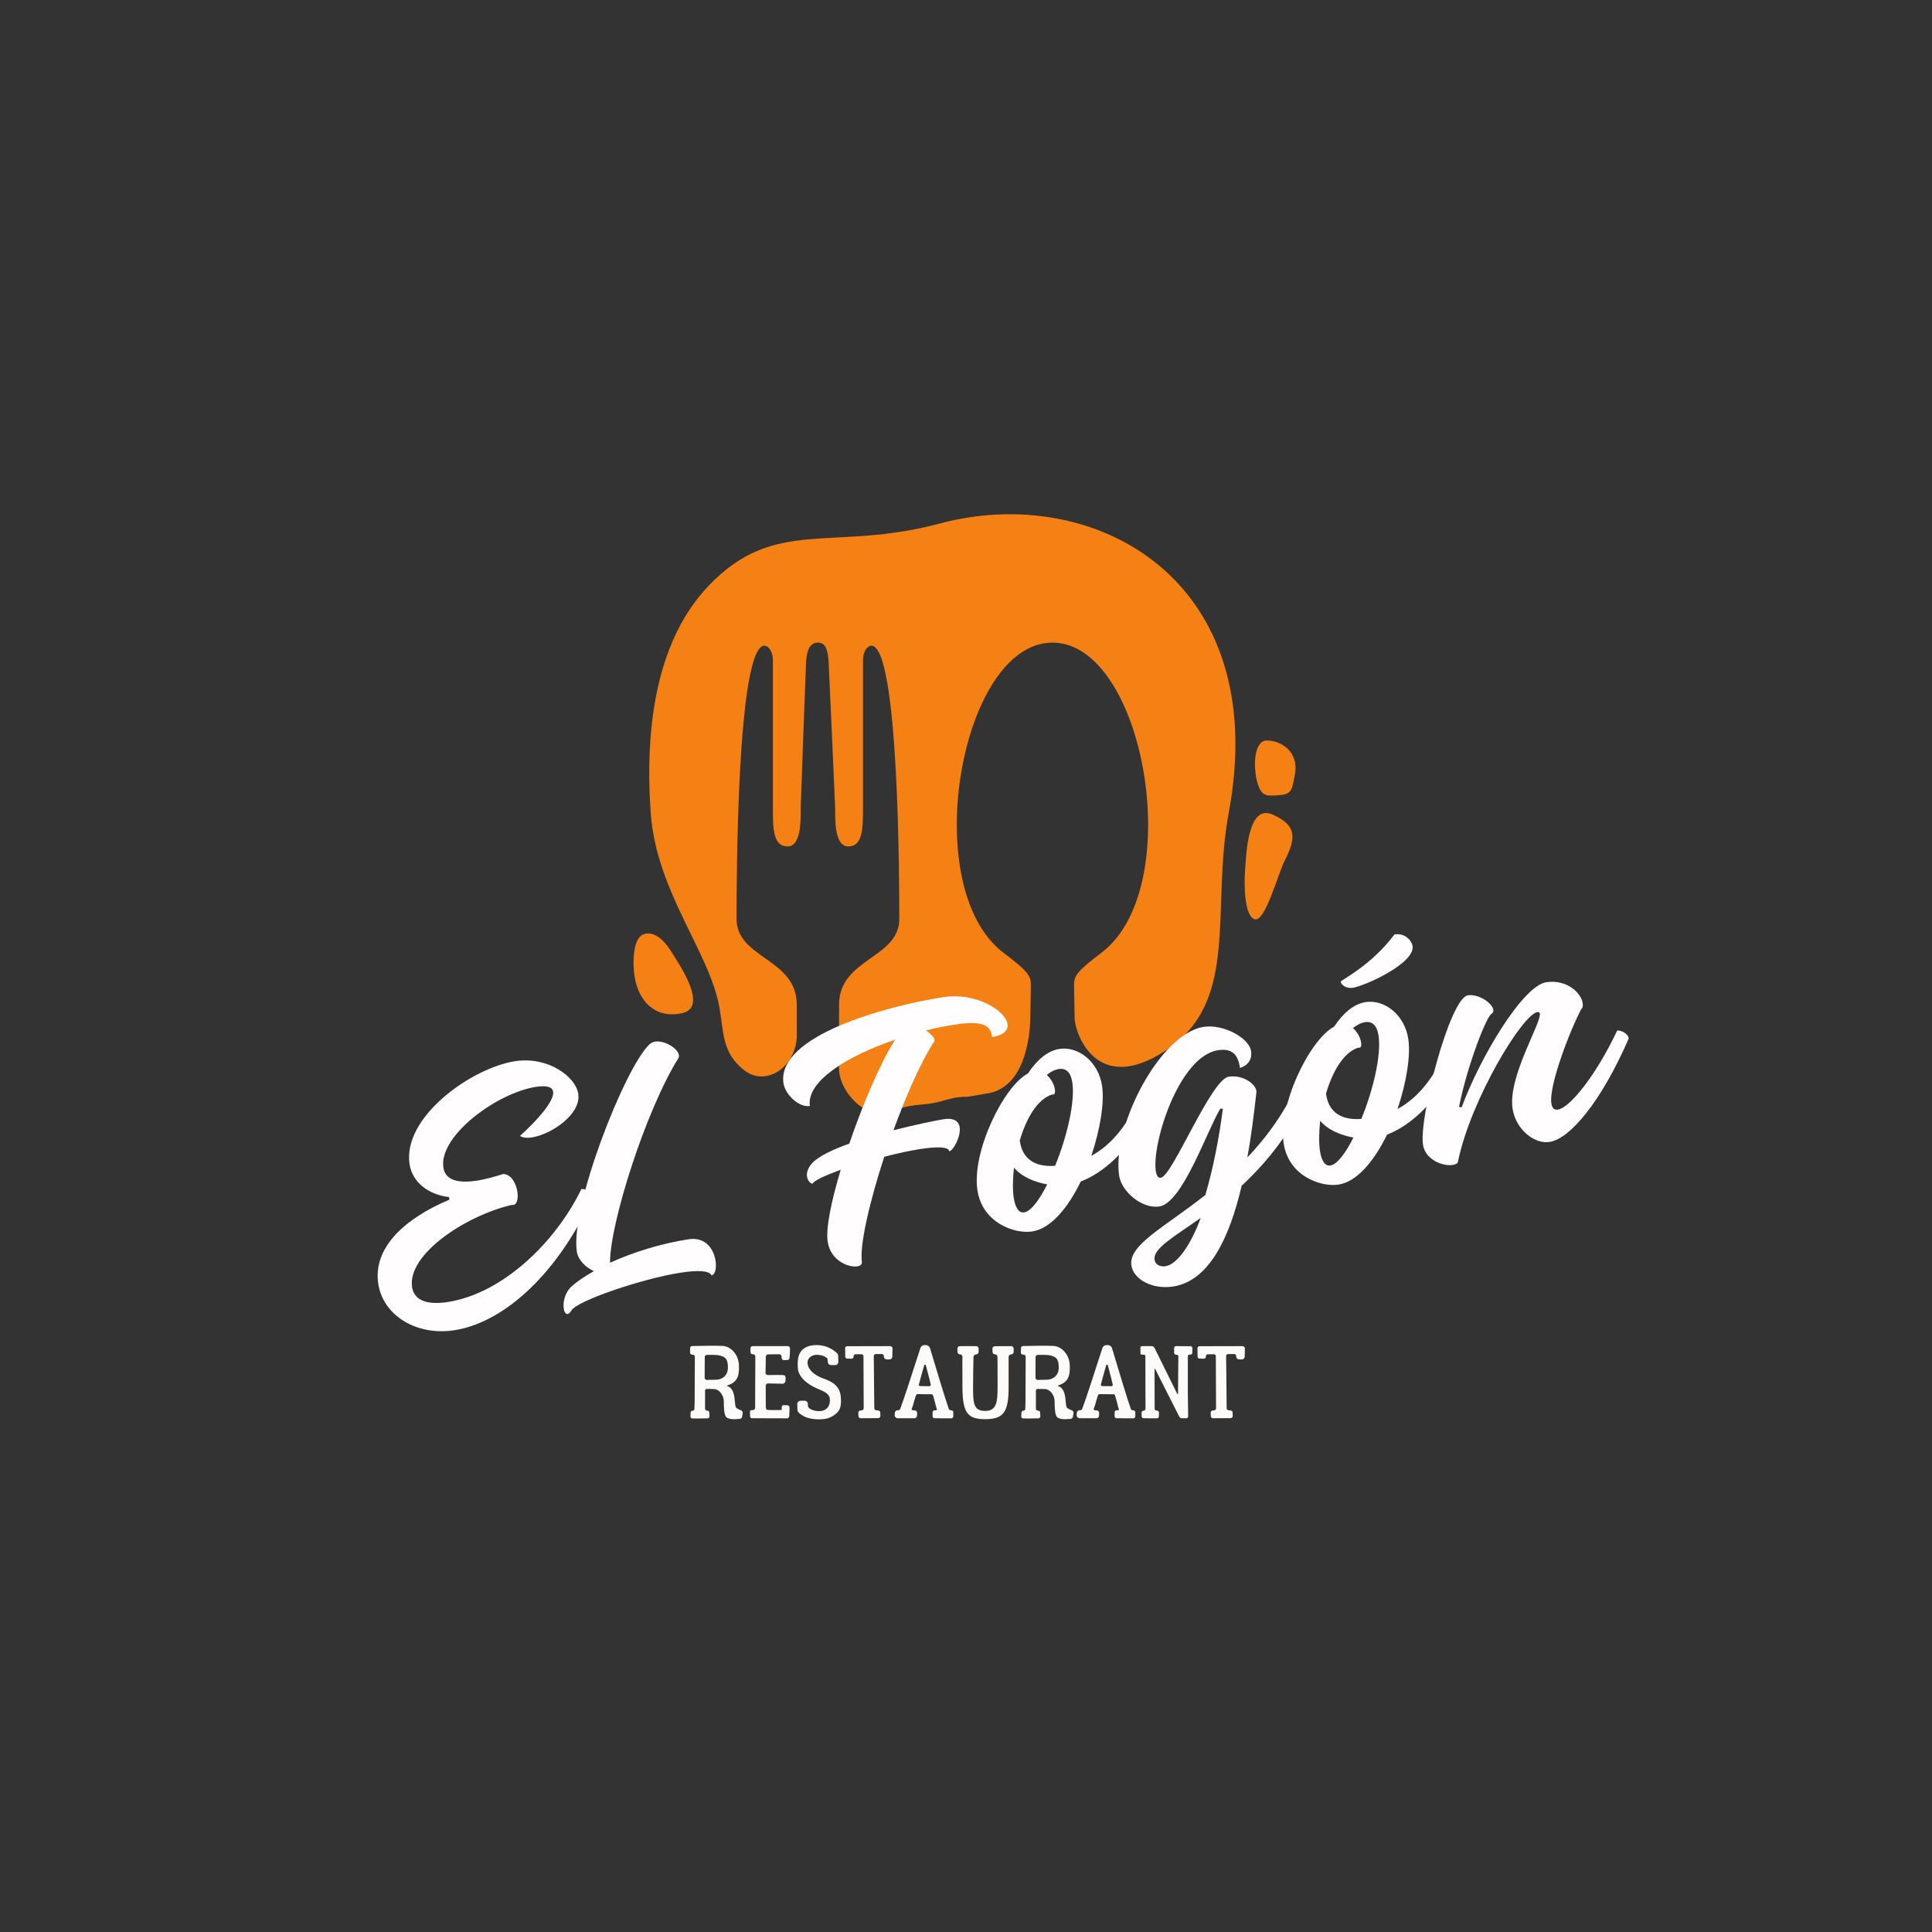 <svg xmlns="http://www.w3.org/2000/svg" xmlns:xlink="http://www.w3.org/1999/xlink" width="500" zoomAndPan="magnify" viewBox="0 0 375 375" height="500" preserveAspectRatio="xMidYMid meet" version="1.0"><rect x="0" y="0" width="375" height="375" fill="#333333" stroke="none"/><defs><g/><clipPath id="5bf043dfa8"><path d="M 122.754 99 L 252 99 L 252 217 L 122.754 217 Z M 122.754 99 " clip-rule="nonzero"/></clipPath></defs><g clip-path="url(#5bf043dfa8)"><path fill="#f58115" d="M 148.398 125.32 C 142.98 125.32 142.965 172.023 142.965 178.363 C 142.965 186.062 154.652 186.012 154.652 195.004 C 154.652 197.199 154.656 199.312 154.66 201.375 C 154.262 207.395 148.48 211.008 144.336 207.648 C 140.195 204.289 140.496 200.629 139.672 195.73 C 137.855 184.926 127.371 173.137 126.297 157.723 C 125.09 140.422 127.656 124.004 137.605 113.633 C 150.48 100.203 161.594 107.191 182.402 101.617 C 212.328 93.598 246.941 112.355 238.504 157.723 C 234.98 176.66 240.73 194.188 226.477 203.762 C 212.703 213.004 208.629 200.289 208.586 197.707 L 208.473 191.129 C 208.473 189.316 209.238 188.391 213.836 184.887 C 230.5 172.195 222.156 124.73 204.281 124.73 C 186.41 124.727 178.066 172.195 194.73 184.887 C 199.328 188.391 200.094 189.316 200.094 191.133 C 200.059 193.289 200.055 193.316 199.984 197.605 C 199.91 201.895 198.645 211.281 191.48 212.262 C 190.883 212.344 188.391 212.816 187.781 212.875 C 185.512 212.875 184.453 213.277 182.402 213.824 C 179.027 214.727 176.84 214.051 172.703 215.859 C 168.566 217.664 162.84 212.176 162.84 207.273 C 162.844 202.371 162.863 199.344 162.863 195.004 C 162.863 186.012 174.551 186.062 174.551 178.363 C 174.551 172.023 174.535 125.32 169.117 125.32 C 168.496 125.32 167.504 126.277 167.504 128.141 L 167.504 156.973 C 167.512 161.117 167.367 164.289 164.625 164.289 C 161.883 164.289 162.105 158.633 162.105 156.863 C 162.105 156.391 160.859 128.871 160.832 128.438 C 160.676 126.168 160.277 124.73 158.758 124.73 C 157.238 124.727 156.609 126.168 156.457 128.438 C 156.426 128.871 155.414 156.391 155.414 156.863 C 155.414 158.633 155.633 164.289 152.891 164.289 C 150.148 164.289 150.008 161.117 150.016 156.973 L 150.016 128.141 C 150.016 126.277 149.02 125.32 148.398 125.32 Z M 248.32 154.336 C 245.875 154.52 244.836 154.703 244.039 151.832 C 243.242 148.965 243.305 143.707 245.926 143.727 C 248.539 143.746 252.23 145.766 251.312 150.492 C 250.781 153.238 250.766 154.156 248.32 154.336 Z M 243.594 178.445 C 241.586 178 241.43 171.965 241.66 169.027 C 241.891 166.086 242.102 155.965 247 158.102 C 251.895 160.234 251.492 162.828 249.332 167.105 C 248.074 169.586 245.598 178.891 243.594 178.445 Z M 124.773 181.395 C 126.656 180.574 128.734 182.168 130.277 184.68 C 131.824 187.188 137.613 195.492 132.402 196.652 C 127.188 197.809 123.953 194.332 123.18 189.602 C 122.73 186.859 122.891 182.215 124.773 181.395 " fill-opacity="1" fill-rule="evenodd"/></g><g fill="#fffdfe" fill-opacity="1"><g transform="translate(71.755, 256.116)"><g><path d="M 16.406 2.086 C 25.32 0.723 35.879 -7.715 43.332 -23.793 C 43.18 -24.777 41.789 -25.426 41.086 -25.32 C 36.07 -14.926 25.734 -5.016 15.137 -3.395 C 10.715 -2.719 8.586 -3.973 8.23 -6.285 C 7.266 -12.602 18.535 -20.145 27.621 -22.254 C 28.52 -22.031 28.887 -23.379 28.672 -24.785 C 28.426 -26.398 27.504 -28.195 25.914 -28.242 C 24.543 -27.816 22.621 -27.234 20.797 -26.953 C 17.711 -26.484 14.727 -26.742 14.305 -29.48 C 13.363 -35.656 24.727 -44.004 32.305 -45.164 C 34.48 -45.496 35.477 -45.074 35.605 -44.23 C 35.887 -42.406 32.449 -38.578 29.164 -35.633 C 29.723 -35.285 30.527 -35.195 31.438 -35.336 C 35.227 -35.914 41.094 -39.828 40.48 -43.828 C 39.977 -47.125 34.625 -51.121 28.238 -50.141 C 19.816 -48.855 6.336 -39.32 7.742 -30.129 C 8.258 -26.762 11.227 -24.27 15.398 -23.758 L 15.473 -23.266 C 6.434 -19.441 0.625 -13.742 1.668 -6.934 C 2.625 -0.688 9.18 3.191 16.406 2.086 Z M 16.406 2.086 "/></g></g></g><g fill="#fffdfe" fill-opacity="1"><g transform="translate(108.316, 250.522)"><g><path d="M 25.336 -9.98 C 20 -9.164 14.586 -7.473 10.086 -5.422 C 10.062 -13.102 17.055 -35 23.281 -45.004 C 23.457 -45.246 23.496 -45.465 23.453 -45.746 C 23.258 -47.012 20.715 -48.633 18.816 -48.344 C 18.398 -48.277 18.066 -48.082 17.75 -47.82 C 12.973 -43.355 2.328 -16.23 3.648 -7.598 C 3.906 -5.914 5.418 -4.492 6.961 -3.793 C 5.172 -2.801 3.676 -1.785 2.543 -0.75 C 1.23 0.531 0.938 2.371 1.109 3.492 C 1.207 4.125 1.492 4.582 1.844 4.531 C 2.055 4.496 2.312 4.316 2.598 3.84 C 3.543 2.043 16.164 -2.328 23.883 -3.512 C 27.039 -3.992 29.422 -3.926 29.781 -2.977 C 30.484 -3.082 30.793 -4.352 30.566 -5.824 C 30.234 -8 28.703 -10.496 25.336 -9.98 Z M 25.336 -9.98 "/></g></g></g><g fill="#fffdfe" fill-opacity="1"><g transform="translate(140.597, 245.583)"><g/></g></g><g fill="#fffdfe" fill-opacity="1"><g transform="translate(153.439, 243.618)"><g><path d="M 29.754 -50.086 C 18.809 -48.414 -2.781 -42.594 -1.363 -33.332 C -1.043 -31.227 1.582 -28.613 3.758 -28.945 C 3.027 -33.715 11.031 -38.676 20.32 -41.82 C 17.699 -37.828 14.133 -29.672 11.414 -21.641 C 8.141 -20.492 5.402 -19.141 4.23 -17.883 C 3.305 -16.883 3.094 -15.914 3.203 -15.215 C 3.332 -14.371 3.988 -13.824 4.27 -13.867 C 4.605 -14.496 6.754 -15.469 9.746 -16.574 C 7.938 -10.551 6.816 -5.207 7.215 -2.613 C 7.781 1.109 11.289 2.438 12.973 2.18 C 13.535 2.094 13.855 1.832 13.859 1.398 C 13.367 -1.828 15.312 -10.242 18.195 -19.086 C 20.75 -19.766 23.184 -20.281 25.289 -20.605 C 28.375 -21.074 30.676 -21.07 30.816 -20.156 C 31.586 -20.273 33.105 -23.02 32.828 -24.844 C 32.668 -25.898 31.824 -26.703 29.719 -26.379 C 28.387 -26.176 24.418 -25.355 19.992 -24.246 C 22.367 -30.785 25.137 -37.098 27.676 -41.152 C 27.863 -41.324 27.984 -41.484 27.941 -41.766 C 27.855 -42.328 27.176 -43.012 26.297 -43.598 C 28.227 -44.109 30.184 -44.48 32.008 -44.758 C 37.973 -45.672 38.84 -44.223 39.129 -42.328 C 41.445 -42.684 42.301 -43.676 42.117 -44.867 C 41.719 -47.465 36 -51.043 29.754 -50.086 Z M 29.754 -50.086 "/></g></g></g><g fill="#fffdfe" fill-opacity="1"><g transform="translate(188.317, 238.282)"><g><path d="M 34.559 -22.453 C 34.406 -23.434 33.016 -24.086 32.312 -23.977 C 29.566 -18.457 26.492 -15.547 23.508 -13.938 C 25.234 -19.086 26.086 -24.316 25.59 -27.543 C 24.871 -32.246 20.965 -35.238 17.316 -34.684 C 14.93 -34.316 12.852 -32.418 11.219 -29.941 C 6.375 -27.332 0.277 -14.621 1.402 -7.254 C 2.383 -0.867 8.668 1.258 12.035 0.742 C 15.684 0.188 19.008 -3.914 21.469 -8.957 C 25.539 -10.516 30.73 -14.613 34.559 -22.453 Z M 19.82 -28.172 C 20.391 -24.449 18.781 -17.598 16.477 -12 C 12.074 -11.688 10.105 -13.754 9.652 -16.703 L 9.621 -16.914 C 10.844 -21.121 12.996 -24.898 15.867 -25.84 C 16.391 -25.707 16.539 -26.16 16.43 -26.863 C 16.301 -27.703 15.77 -28.844 14.855 -29.637 C 15.625 -30.258 16.422 -30.668 17.195 -30.785 C 18.738 -31.02 19.543 -29.996 19.82 -28.172 Z M 10.465 -2.965 C 9.41 -2.805 8.738 -3.922 8.445 -5.816 C 8.211 -7.359 8.262 -9.379 8.488 -11.641 C 10.062 -9.801 12.582 -8.82 14.949 -8.391 C 13.402 -5.355 11.797 -3.168 10.465 -2.965 Z M 10.465 -2.965 "/></g></g></g><g fill="#fffdfe" fill-opacity="1"><g transform="translate(216.106, 234.03)"><g><path d="M 38.418 -23.043 C 38.27 -24.027 36.875 -24.676 36.172 -24.566 C 33.465 -18.336 29.84 -13.398 26.004 -9.363 C 26.746 -13.43 27.258 -17.602 27.719 -21.621 C 27.766 -21.773 27.793 -22.062 27.762 -22.273 C 27.535 -23.75 25.051 -25.449 22.383 -25.043 C 18.945 -24.516 11.469 -5.777 9.223 -5.434 C 8.801 -5.367 8.41 -5.598 8.238 -6.719 C 7.422 -12.051 12.727 -29.023 20.305 -30.184 C 22.48 -30.516 24.152 -29.91 24.566 -26.742 C 26.348 -27.301 26.938 -28.613 26.723 -30.016 C 26.324 -32.613 21.316 -35.293 17.527 -34.715 C 9.035 -33.414 -0.332 -15.32 1.129 -5.773 C 1.578 -2.828 5.488 0.668 8.926 0.141 C 13.418 -0.543 18.168 -14.559 20.746 -18.832 L 21.25 -18.836 C 20.531 -13.195 19.367 -7.199 17.852 -2.086 C 9.844 4.238 2.887 7.602 3.5 11.602 C 3.918 14.34 7.594 16.289 11.594 15.68 C 18.539 14.617 22.516 6.324 24.902 -3.883 C 29.809 -8.438 34.836 -14.523 38.418 -23.043 Z M 10.129 11.738 C 9.285 11.867 8.168 11.605 7.996 10.484 C 7.664 8.309 11.637 6.121 16.953 2.363 C 15.027 7.613 12.371 11.395 10.129 11.738 Z M 10.129 11.738 "/></g></g></g><g fill="#fffdfe" fill-opacity="1"><g transform="translate(247.755, 229.188)"><g><path d="M 14.809 -37.457 C 17.266 -37.836 26.93 -42.258 26.426 -45.555 C 26.277 -46.539 25.027 -48.145 22.922 -47.82 C 18.5 -41.973 13.164 -39.289 12.469 -38.68 C 12.586 -37.906 13.688 -37.285 14.809 -37.457 Z M 34.559 -22.453 C 34.406 -23.434 33.016 -24.086 32.312 -23.977 C 29.566 -18.457 26.492 -15.547 23.508 -13.938 C 25.234 -19.086 26.086 -24.316 25.59 -27.543 C 24.871 -32.246 20.965 -35.238 17.316 -34.684 C 14.93 -34.316 12.852 -32.418 11.219 -29.941 C 6.375 -27.332 0.277 -14.621 1.402 -7.254 C 2.383 -0.867 8.668 1.258 12.035 0.742 C 15.684 0.188 19.008 -3.914 21.469 -8.957 C 25.539 -10.516 30.73 -14.613 34.559 -22.453 Z M 19.82 -28.172 C 20.391 -24.449 18.781 -17.598 16.477 -12 C 12.074 -11.688 10.105 -13.754 9.652 -16.703 L 9.621 -16.914 C 10.844 -21.121 12.996 -24.898 15.867 -25.84 C 16.391 -25.707 16.539 -26.16 16.43 -26.863 C 16.301 -27.703 15.77 -28.844 14.855 -29.637 C 15.625 -30.258 16.422 -30.668 17.195 -30.785 C 18.738 -31.02 19.543 -29.996 19.82 -28.172 Z M 10.465 -2.965 C 9.41 -2.805 8.738 -3.922 8.445 -5.816 C 8.211 -7.359 8.262 -9.379 8.488 -11.641 C 10.062 -9.801 12.582 -8.82 14.949 -8.391 C 13.402 -5.355 11.797 -3.168 10.465 -2.965 Z M 10.465 -2.965 "/></g></g></g><g fill="#fffdfe" fill-opacity="1"><g transform="translate(275.545, 224.936)"><g><path d="M 6.359 1.184 C 7.059 1.074 7.457 0.871 7.465 0.438 C 9.996 -11.656 19.984 -28.051 22.859 -28.492 C 23.141 -28.535 23.305 -28.414 23.336 -28.203 C 23.625 -26.309 17.102 -15.902 18.047 -9.727 C 18.66 -5.727 22.262 -2.832 25.211 -3.281 C 29.211 -3.895 35.281 -11.145 40.594 -23.375 C 40.441 -24.359 39.051 -25.008 38.348 -24.898 C 34.168 -16.074 29.148 -9.918 26.836 -9.562 C 26.133 -9.457 25.719 -9.824 25.578 -10.738 C 25.02 -14.387 29.535 -25.707 31.391 -29.078 C 31.707 -29.344 31.715 -29.773 31.641 -30.266 C 31.34 -32.23 28.562 -34.895 24.562 -34.281 C 20.07 -33.594 11.82 -19.906 8.164 -10.012 L 7.652 -10.078 C 9.18 -17.922 13.086 -28.074 14.066 -28.223 C 14.258 -28.395 14.355 -28.699 14.32 -28.91 C 14.117 -30.242 11.469 -32.062 9.363 -31.742 C 5.855 -31.203 -0.148 -8.02 0.656 -2.758 C 1.117 0.262 4.602 1.449 6.359 1.184 Z M 6.359 1.184 "/></g></g></g><g fill="#fdfbf9" fill-opacity="1"><g transform="translate(133.133, 275.278)"><g><path d="M 1.32 -1.461 C 1.078 -1.461 0.918 -1.301 0.918 -1.121 L 0.879 -0.34 C 0.879 -0.141 1.039 0.039 1.238 0.039 C 1.84 0.059 1.84 0.059 4.219 0.02 C 4.438 0.02 4.598 -0.16 4.578 -0.359 L 4.539 -1.121 C 4.539 -1.301 4.379 -1.461 4.199 -1.461 C 3.879 -1.48 3.719 -1.641 3.719 -1.84 L 3.719 -5.379 C 3.719 -5.539 3.859 -5.68 4.02 -5.68 C 4.398 -5.68 5.078 -5.699 5.457 -5.66 C 6.359 -5.66 7.316 -4.617 7.359 -3.32 C 7.359 -1.898 7.418 -0.641 7.84 -0.199 C 8.316 0.238 9.418 0.238 10.496 0.121 C 10.719 0.078 10.879 -0.078 10.898 -0.281 C 10.938 -0.52 10.996 -0.68 11.016 -1.02 C 11.039 -1.258 10.898 -1.48 10.676 -1.539 C 10.457 -1.621 10.238 -1.699 9.836 -1.961 C 9.219 -2.359 9.938 -5.598 8.059 -6.238 C 7.996 -6.258 7.996 -6.359 8.059 -6.379 C 9.879 -6.938 10.379 -8.059 10.297 -10.199 C 10.258 -12.355 8.719 -13.977 7.098 -14.035 C 6 -14.117 2.418 -14.035 1.219 -14.016 C 1 -14.016 0.82 -13.836 0.82 -13.617 L 0.801 -12.758 C 0.801 -12.535 0.98 -12.336 1.219 -12.336 L 1.32 -12.336 C 1.539 -12.336 1.738 -12.156 1.738 -11.918 C 1.719 -10.477 1.719 -5.68 1.699 -3.199 C 1.699 -2.938 1.68 -2.238 1.66 -1.82 C 1.66 -1.621 1.5 -1.48 1.32 -1.461 Z M 5.84 -7.477 C 5.379 -7.477 4.578 -7.457 4.078 -7.438 C 3.84 -7.438 3.641 -7.617 3.641 -7.859 L 3.66 -11.898 C 3.66 -12.117 3.859 -12.297 4.078 -12.297 C 4.738 -12.316 5.938 -12.297 6.199 -12.258 C 7.699 -11.957 8.098 -11.559 8.156 -10.016 C 8.238 -8.117 6.84 -7.477 5.84 -7.477 Z M 5.84 -7.477 "/></g></g></g><g fill="#fdfbf9" fill-opacity="1"><g transform="translate(144.568, 275.278)"><g><path d="M 8.238 -11.297 C 8.457 -11.297 8.637 -11.457 8.68 -11.676 C 8.738 -12.176 8.758 -12.855 8.777 -13.516 C 8.777 -13.777 8.598 -13.996 8.34 -13.996 C 6.199 -13.977 3.418 -14.016 1.52 -13.996 C 1.301 -13.996 1.102 -13.816 1.102 -13.598 C 1.078 -13.355 1.102 -13.059 1.102 -12.816 C 1.121 -12.578 1.32 -12.398 1.539 -12.418 C 1.801 -12.457 2.039 -12.238 2.039 -11.977 C 2.039 -8.719 2.02 -5.258 2 -2.078 C 2 -1.82 1.859 -1.578 1.598 -1.598 C 1.578 -1.598 1.379 -1.578 1.359 -1.578 C 1.078 -1.578 1 -1.461 1 -1.18 C 1 -0.961 1 -0.641 1.02 -0.418 C 1.02 -0.16 1.141 0 1.379 0 C 1.539 0 1.801 -0.02 1.918 0 C 3.66 0.02 6.438 0 8.199 0.02 C 8.418 0.02 8.598 -0.16 8.617 -0.379 C 8.656 -1.102 8.68 -1.621 8.68 -2.078 C 8.68 -2.32 8.477 -2.52 8.238 -2.52 C 7.996 -2.539 7.777 -2.539 7.52 -2.539 C 7.277 -2.539 7.16 -2.301 7.16 -2.121 C 7.16 -1.859 7.199 -1.598 7.078 -1.598 C 6.598 -1.578 5.277 -1.578 4.5 -1.598 C 4.258 -1.621 4.078 -1.82 4.078 -2.059 C 4.078 -3.617 4.059 -4.777 4.059 -6.32 C 4.059 -6.559 4.258 -6.758 4.5 -6.758 C 5.18 -6.758 6.539 -6.719 7.297 -6.699 C 7.598 -6.68 7.859 -6.918 7.898 -7.238 C 7.918 -7.457 7.918 -7.719 7.918 -7.938 C 7.898 -8.18 7.719 -8.359 7.5 -8.379 C 6.539 -8.418 5.32 -8.379 4.48 -8.379 C 4.219 -8.379 4.02 -8.578 4.02 -8.816 C 4.039 -9.719 4.078 -11.098 4.078 -11.957 C 4.078 -12.195 4.277 -12.398 4.52 -12.398 C 5.18 -12.398 6.078 -12.418 6.68 -12.418 C 6.898 -12.418 7.078 -12.258 7.117 -12.059 L 7.16 -11.695 C 7.16 -11.457 7.359 -11.277 7.598 -11.277 C 7.816 -11.277 8.039 -11.297 8.238 -11.297 Z M 8.238 -11.297 "/></g></g></g><g fill="#fdfbf9" fill-opacity="1"><g transform="translate(154.144, 275.278)"><g><path d="M 9.059 -4.098 C 8.879 -6.5 7.078 -7.18 5.578 -7.758 C 5.238 -7.84 3.461 -8.578 2.84 -9.836 C 2.059 -11.457 3.34 -12.316 4.359 -12.316 C 4.98 -12.316 5.66 -12.195 6.297 -11.738 C 6.418 -11.656 6.5 -11.516 6.5 -11.355 L 6.539 -10.918 C 6.539 -10.578 6.816 -10.316 7.137 -10.316 L 7.938 -10.316 C 8.297 -10.297 8.578 -10.598 8.578 -10.938 L 8.539 -12.176 C 8.52 -12.355 8.438 -12.516 8.316 -12.637 C 5.719 -15.035 2.719 -13.957 2.719 -13.957 C 1.141 -13.355 0.52 -12.156 0.719 -9.656 C 0.879 -7.797 2.898 -6.418 4.539 -5.738 C 5.82 -5.199 6.898 -4.758 6.938 -3.66 C 7 -1.898 5.859 -1.379 4.84 -1.379 C 4.258 -1.379 3.539 -1.5 2.961 -1.918 C 2.781 -2.059 2.68 -2.258 2.66 -2.461 L 2.66 -2.801 C 2.641 -3.141 2.34 -3.418 2 -3.398 L 1.238 -3.398 C 0.879 -3.379 0.602 -3.098 0.602 -2.738 L 0.641 -1.559 C 0.66 -1.398 0.738 -1.238 0.859 -1.121 C 2.32 0.34 4.641 0.301 5.879 0.141 C 6.418 0.078 6.938 -0.102 7.418 -0.379 C 8.738 -1.18 9.238 -1.918 9.059 -4.098 Z M 9.059 -4.098 "/></g></g></g><g fill="#fdfbf9" fill-opacity="1"><g transform="translate(163.841, 275.278)"><g><path d="M 5.758 -12.078 C 5.758 -12.297 5.938 -12.457 6.137 -12.457 L 7.34 -12.457 C 7.52 -12.457 7.68 -12.316 7.699 -12.156 L 7.719 -11.898 C 7.758 -11.637 7.977 -11.438 8.238 -11.418 L 8.797 -11.418 C 9.098 -11.398 9.336 -11.637 9.359 -11.938 L 9.398 -13.516 C 9.418 -13.816 9.156 -13.996 8.859 -13.996 L 0.578 -13.977 C 0.379 -13.977 0.199 -13.816 0.199 -13.598 L 0.219 -11.957 C 0.219 -11.738 0.379 -11.578 0.578 -11.578 L 1.441 -11.559 C 1.641 -11.559 1.82 -11.695 1.82 -11.898 L 1.84 -12.078 C 1.859 -12.258 2.02 -12.418 2.219 -12.418 L 3.398 -12.418 C 3.598 -12.418 3.758 -12.258 3.758 -12.035 L 3.801 -1.941 C 3.801 -1.719 3.617 -1.52 3.398 -1.52 L 3.16 -1.5 C 2.918 -1.48 2.738 -1.301 2.758 -1.059 L 2.781 -0.398 C 2.801 -0.18 2.98 0 3.199 0 L 6.617 -0.02 C 6.84 -0.02 7.039 -0.199 7.039 -0.441 L 7.02 -1.102 C 7.02 -1.32 6.84 -1.5 6.617 -1.52 L 6.258 -1.539 C 6.039 -1.539 5.859 -1.719 5.859 -1.941 Z M 5.758 -12.078 "/></g></g></g><g fill="#fdfbf9" fill-opacity="1"><g transform="translate(173.457, 275.278)"><g><path d="M 11.195 -1.539 L 11.078 -1.539 C 10.898 -1.559 10.758 -1.66 10.699 -1.82 C 10.137 -3.359 7.977 -10.516 7.059 -13.598 C 6.957 -13.938 6.637 -14.176 6.277 -14.195 L 6 -14.195 C 5.637 -14.215 5.32 -13.977 5.199 -13.637 C 3.879 -9.559 1.84 -3.238 1.281 -1.84 C 1.219 -1.68 1.078 -1.559 0.898 -1.559 L 0.762 -1.559 C 0.461 -1.539 0.238 -1.301 0.219 -1.02 L 0.199 -0.578 C 0.199 -0.262 0.461 0 0.781 0 L 4.059 0 C 4.32 0 4.539 -0.219 4.539 -0.48 L 4.559 -1.039 C 4.559 -1.301 4.359 -1.52 4.098 -1.52 L 3.758 -1.539 C 3.641 -1.539 3.461 -1.68 3.5 -1.801 C 3.578 -2.039 3.719 -2.359 3.777 -2.578 C 3.961 -3.258 4.098 -3.758 4.32 -4.418 C 4.359 -4.578 4.52 -4.68 4.68 -4.68 C 5.379 -4.68 6.438 -4.641 7.199 -4.66 C 7.438 -4.68 7.598 -4.598 7.637 -4.438 C 7.918 -3.617 8.18 -2.32 8.379 -1.781 C 8.418 -1.66 8.34 -1.559 8.219 -1.539 L 7.938 -1.539 C 7.719 -1.539 7.559 -1.359 7.559 -1.16 L 7.559 -0.379 C 7.559 -0.16 7.738 0 7.938 0 L 11.176 0.02 C 11.398 0.02 11.578 -0.16 11.578 -0.359 L 11.578 -1.141 C 11.578 -1.359 11.418 -1.539 11.195 -1.539 Z M 6.938 -6.219 C 6.457 -6.219 5.617 -6.238 5.141 -6.238 C 4.98 -6.238 4.859 -6.398 4.898 -6.559 C 5.16 -7.637 5.82 -9.898 5.938 -10.297 C 5.938 -10.336 5.977 -10.379 6.02 -10.379 L 6.16 -10.379 C 6.199 -10.379 6.238 -10.336 6.238 -10.316 C 6.32 -9.957 6.957 -7.656 7.199 -6.539 C 7.238 -6.379 7.117 -6.219 6.938 -6.219 Z M 6.938 -6.219 "/></g></g></g><g fill="#fdfbf9" fill-opacity="1"><g transform="translate(185.232, 275.278)"><g><path d="M 11.039 -13.996 L 7.879 -13.977 L 7.816 -13.977 C 7.559 -13.938 7.379 -13.715 7.398 -13.457 L 7.418 -12.855 C 7.438 -12.617 7.637 -12.418 7.879 -12.398 C 8.18 -12.398 8.379 -12.176 8.379 -11.918 C 8.398 -10.699 8.398 -8.02 8.398 -6.02 C 8.398 -3.199 8.238 -1.418 5.977 -1.418 C 3.719 -1.418 3.641 -2.961 3.641 -5.957 C 3.641 -7.359 3.68 -10.699 3.719 -11.898 C 3.719 -12.156 3.918 -12.355 4.277 -12.398 C 4.52 -12.418 4.719 -12.617 4.719 -12.875 L 4.719 -13.516 C 4.719 -13.777 4.5 -13.996 4.219 -13.996 L 1.039 -13.996 C 0.781 -13.957 0.602 -13.738 0.602 -13.477 L 0.621 -12.855 C 0.621 -12.617 0.82 -12.418 1.078 -12.398 C 1.379 -12.398 1.578 -12.176 1.578 -11.918 C 1.539 -11.637 1.578 -7.477 1.578 -6.039 C 1.578 -0.719 2.82 0.18 6.02 0.18 C 9.559 0.18 10.539 -1.199 10.539 -6.02 L 10.539 -11.898 C 10.539 -12.156 10.719 -12.355 10.977 -12.375 C 11.336 -12.418 11.516 -12.617 11.516 -12.875 L 11.516 -13.516 C 11.516 -13.777 11.297 -13.996 11.039 -13.996 Z M 11.039 -13.996 "/></g></g></g><g fill="#fdfbf9" fill-opacity="1"><g transform="translate(197.347, 275.278)"><g><path d="M 1.32 -1.461 C 1.078 -1.461 0.918 -1.301 0.918 -1.121 L 0.879 -0.34 C 0.879 -0.141 1.039 0.039 1.238 0.039 C 1.84 0.059 1.84 0.059 4.219 0.02 C 4.438 0.02 4.598 -0.16 4.578 -0.359 L 4.539 -1.121 C 4.539 -1.301 4.379 -1.461 4.199 -1.461 C 3.879 -1.48 3.719 -1.641 3.719 -1.84 L 3.719 -5.379 C 3.719 -5.539 3.859 -5.68 4.02 -5.68 C 4.398 -5.68 5.078 -5.699 5.457 -5.66 C 6.359 -5.66 7.316 -4.617 7.359 -3.32 C 7.359 -1.898 7.418 -0.641 7.84 -0.199 C 8.316 0.238 9.418 0.238 10.496 0.121 C 10.719 0.078 10.879 -0.078 10.898 -0.281 C 10.938 -0.52 10.996 -0.68 11.016 -1.02 C 11.039 -1.258 10.898 -1.48 10.676 -1.539 C 10.457 -1.621 10.238 -1.699 9.836 -1.961 C 9.219 -2.359 9.938 -5.598 8.059 -6.238 C 7.996 -6.258 7.996 -6.359 8.059 -6.379 C 9.879 -6.938 10.379 -8.059 10.297 -10.199 C 10.258 -12.355 8.719 -13.977 7.098 -14.035 C 6 -14.117 2.418 -14.035 1.219 -14.016 C 1 -14.016 0.82 -13.836 0.82 -13.617 L 0.801 -12.758 C 0.801 -12.535 0.98 -12.336 1.219 -12.336 L 1.32 -12.336 C 1.539 -12.336 1.738 -12.156 1.738 -11.918 C 1.719 -10.477 1.719 -5.68 1.699 -3.199 C 1.699 -2.938 1.68 -2.238 1.66 -1.82 C 1.66 -1.621 1.5 -1.48 1.32 -1.461 Z M 5.84 -7.477 C 5.379 -7.477 4.578 -7.457 4.078 -7.438 C 3.84 -7.438 3.641 -7.617 3.641 -7.859 L 3.66 -11.898 C 3.66 -12.117 3.859 -12.297 4.078 -12.297 C 4.738 -12.316 5.938 -12.297 6.199 -12.258 C 7.699 -11.957 8.098 -11.559 8.156 -10.016 C 8.238 -8.117 6.84 -7.477 5.84 -7.477 Z M 5.84 -7.477 "/></g></g></g><g fill="#fdfbf9" fill-opacity="1"><g transform="translate(208.783, 275.278)"><g><path d="M 11.195 -1.539 L 11.078 -1.539 C 10.898 -1.559 10.758 -1.66 10.699 -1.82 C 10.137 -3.359 7.977 -10.516 7.059 -13.598 C 6.957 -13.938 6.637 -14.176 6.277 -14.195 L 6 -14.195 C 5.637 -14.215 5.32 -13.977 5.199 -13.637 C 3.879 -9.559 1.84 -3.238 1.281 -1.84 C 1.219 -1.68 1.078 -1.559 0.898 -1.559 L 0.762 -1.559 C 0.461 -1.539 0.238 -1.301 0.219 -1.02 L 0.199 -0.578 C 0.199 -0.262 0.461 0 0.781 0 L 4.059 0 C 4.32 0 4.539 -0.219 4.539 -0.48 L 4.559 -1.039 C 4.559 -1.301 4.359 -1.52 4.098 -1.52 L 3.758 -1.539 C 3.641 -1.539 3.461 -1.68 3.5 -1.801 C 3.578 -2.039 3.719 -2.359 3.777 -2.578 C 3.961 -3.258 4.098 -3.758 4.32 -4.418 C 4.359 -4.578 4.52 -4.68 4.68 -4.68 C 5.379 -4.68 6.438 -4.641 7.199 -4.66 C 7.438 -4.68 7.598 -4.598 7.637 -4.438 C 7.918 -3.617 8.18 -2.32 8.379 -1.781 C 8.418 -1.66 8.34 -1.559 8.219 -1.539 L 7.938 -1.539 C 7.719 -1.539 7.559 -1.359 7.559 -1.16 L 7.559 -0.379 C 7.559 -0.16 7.738 0 7.938 0 L 11.176 0.02 C 11.398 0.02 11.578 -0.16 11.578 -0.359 L 11.578 -1.141 C 11.578 -1.359 11.418 -1.539 11.195 -1.539 Z M 6.938 -6.219 C 6.457 -6.219 5.617 -6.238 5.141 -6.238 C 4.98 -6.238 4.859 -6.398 4.898 -6.559 C 5.16 -7.637 5.82 -9.898 5.938 -10.297 C 5.938 -10.336 5.977 -10.379 6.02 -10.379 L 6.16 -10.379 C 6.199 -10.379 6.238 -10.336 6.238 -10.316 C 6.32 -9.957 6.957 -7.656 7.199 -6.539 C 7.238 -6.379 7.117 -6.219 6.938 -6.219 Z M 6.938 -6.219 "/></g></g></g><g fill="#fdfbf9" fill-opacity="1"><g transform="translate(220.558, 275.278)"><g><path d="M 8.098 -4.777 C 8.098 -4.68 7.977 -4.66 7.938 -4.738 L 3.52 -13.676 C 3.398 -13.875 3.199 -14.016 2.98 -13.996 L 1.102 -13.996 C 0.941 -13.996 0.801 -13.875 0.801 -13.715 L 0.801 -12.617 C 0.801 -12.457 0.941 -12.336 1.102 -12.336 L 1.461 -12.336 C 1.621 -12.336 1.758 -12.219 1.758 -12.059 L 1.781 -1.84 C 1.781 -1.641 1.598 -1.461 1.398 -1.461 C 1.18 -1.461 1.02 -1.281 1.02 -1.078 L 1.039 -0.379 C 1.039 -0.16 1.199 0 1.418 0 L 4 0.02 C 4.219 0.02 4.379 -0.141 4.379 -0.359 L 4.398 -1.078 C 4.398 -1.301 4.238 -1.48 4.02 -1.48 L 3.938 -1.48 C 3.738 -1.48 3.559 -1.66 3.559 -1.859 L 3.539 -9.539 C 3.539 -9.598 3.617 -9.617 3.66 -9.559 L 8.34 -0.301 C 8.438 -0.102 8.637 0 8.859 0 L 9.699 0 C 9.898 0 10.078 -0.16 10.059 -0.359 L 9.996 -5.277 L 9.996 -11.996 C 9.996 -12.195 10.137 -12.336 10.336 -12.355 L 10.539 -12.355 C 10.719 -12.355 10.879 -12.516 10.879 -12.719 L 10.879 -13.637 C 10.879 -13.816 10.719 -13.977 10.539 -13.977 L 7.699 -13.996 C 7.5 -13.996 7.34 -13.836 7.34 -13.637 L 7.34 -12.695 C 7.34 -12.496 7.5 -12.336 7.699 -12.336 L 7.797 -12.336 C 7.996 -12.336 8.156 -12.176 8.156 -11.977 Z M 8.098 -4.777 "/></g></g></g><g fill="#fdfbf9" fill-opacity="1"><g transform="translate(232.234, 275.278)"><g><path d="M 5.758 -12.078 C 5.758 -12.297 5.938 -12.457 6.137 -12.457 L 7.34 -12.457 C 7.52 -12.457 7.68 -12.316 7.699 -12.156 L 7.719 -11.898 C 7.758 -11.637 7.977 -11.438 8.238 -11.418 L 8.797 -11.418 C 9.098 -11.398 9.336 -11.637 9.359 -11.938 L 9.398 -13.516 C 9.418 -13.816 9.156 -13.996 8.859 -13.996 L 0.578 -13.977 C 0.379 -13.977 0.199 -13.816 0.199 -13.598 L 0.219 -11.957 C 0.219 -11.738 0.379 -11.578 0.578 -11.578 L 1.441 -11.559 C 1.641 -11.559 1.82 -11.695 1.82 -11.898 L 1.84 -12.078 C 1.859 -12.258 2.02 -12.418 2.219 -12.418 L 3.398 -12.418 C 3.598 -12.418 3.758 -12.258 3.758 -12.035 L 3.801 -1.941 C 3.801 -1.719 3.617 -1.52 3.398 -1.52 L 3.16 -1.5 C 2.918 -1.48 2.738 -1.301 2.758 -1.059 L 2.781 -0.398 C 2.801 -0.18 2.98 0 3.199 0 L 6.617 -0.02 C 6.84 -0.02 7.039 -0.199 7.039 -0.441 L 7.02 -1.102 C 7.02 -1.32 6.84 -1.5 6.617 -1.52 L 6.258 -1.539 C 6.039 -1.539 5.859 -1.719 5.859 -1.941 Z M 5.758 -12.078 "/></g></g></g></svg>